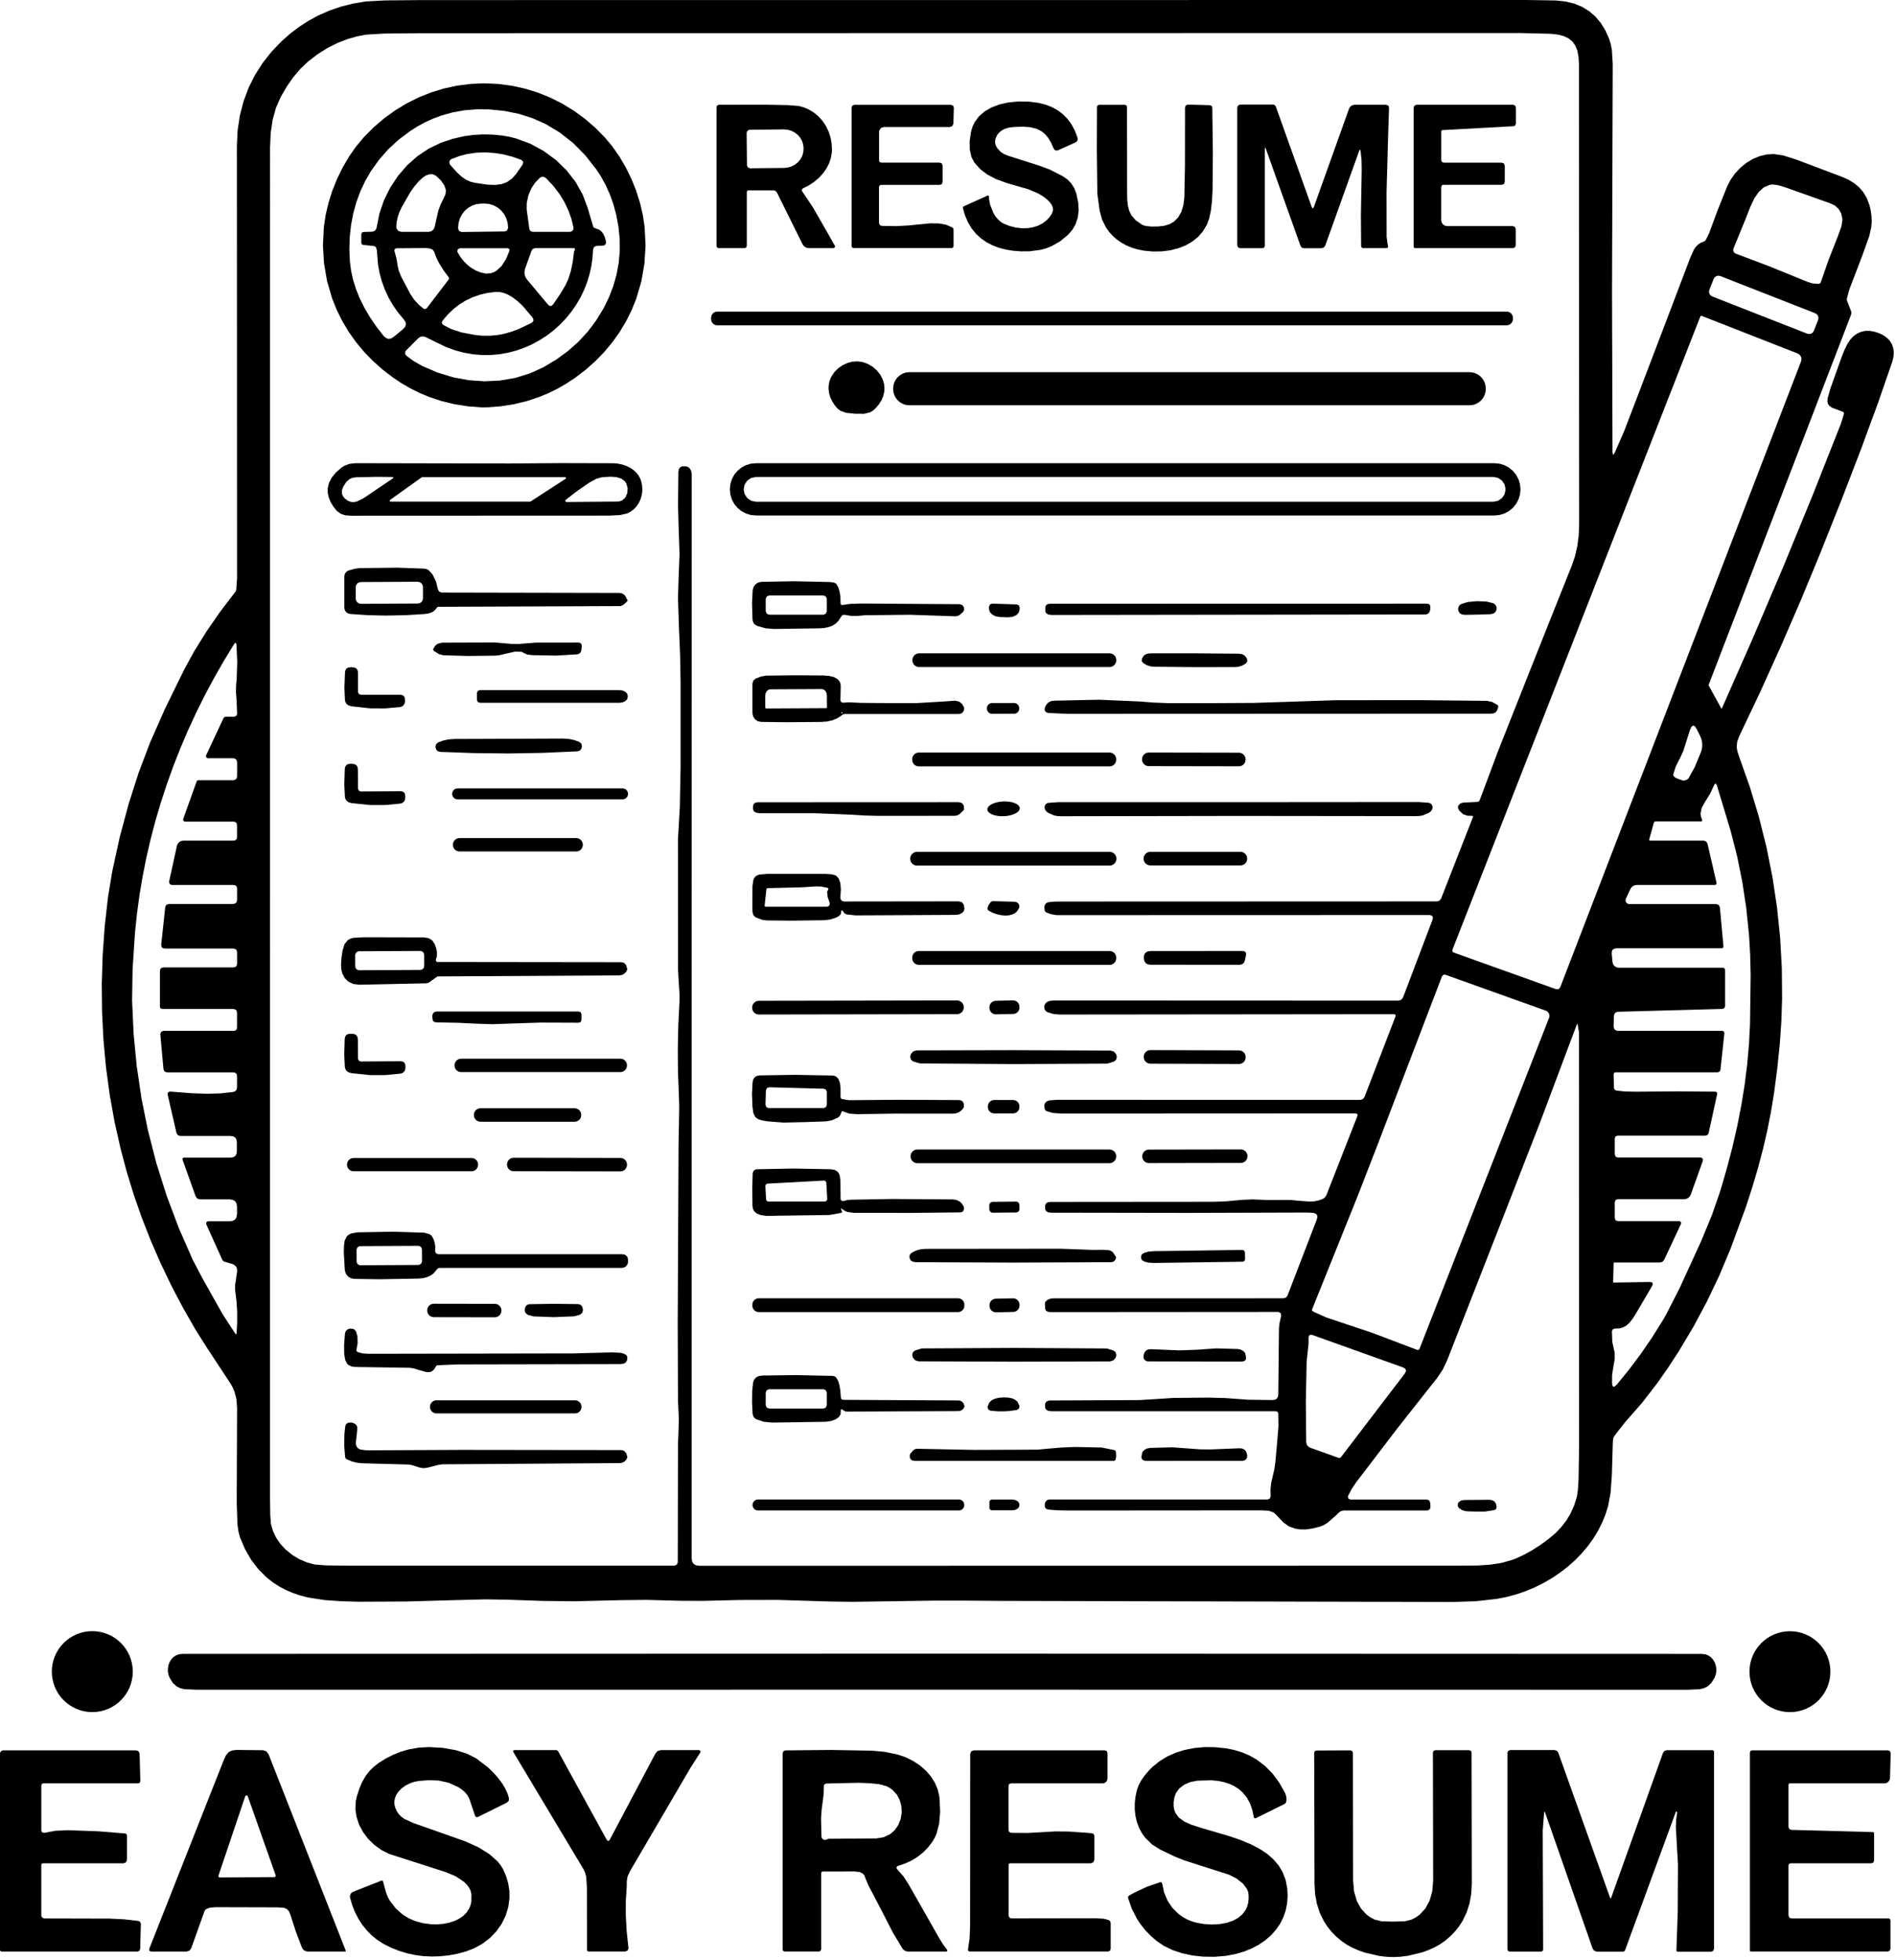 <svg width="688" height="711" viewBox="0 0 688 711" fill="none" xmlns="http://www.w3.org/2000/svg">
<path d="M585.13 164.07L585.32 165.09L585.94 164.26L589.39 156.33L593.69 145.13L596.99 136.48L605.85 113.24L613.09 94.16L613.31 93.58L614.68 90.53L615.35 89.55L616.19 88.72L617.11 88.11L618.24 87.64L618.68 87.41L618.97 87.06L620.22 84.54L623.22 76.4L626.69 67.75L627.95 65.27L629.57 62.95L631.52 60.87L633.74 59.06L636.05 57.68L638.53 56.65L641.01 56.06L643.58 55.88L647.11 56.41L651.8 57.89L668.57 64.23L670.83 65.25L672.85 66.49L674.54 67.89L675.98 69.51L677.37 71.78L678.37 74.41L678.85 76.48L679.12 78.53L679.18 80.54L679.01 82.53L678.32 85.59L675.88 92.43L671.03 105.12L670.2 108.26L670.16 108.74L670.28 109.26L671.69 112.86L671.82 113.51L671.7 114.17L620.06 248.35L620.02 248.6L620.09 248.81L624.63 257.09L624.72 257.16L624.79 257.08L636.27 231.04L647.3 205.14L657.87 179.38L667.99 153.77L669.12 150.14L669.1 149.68L668.73 149.41L668.59 149.36L664.85 147.94L663.93 147.34L663.36 146.64L663.11 145.76L663.16 144.63L664.2 140.96L668.24 129.63L669.25 127.07L670.28 124.96L671.34 123.31L672.41 122.1L673.82 121.06L675.34 120.38L676.87 120.05H678.51L680.25 120.36L682.09 120.98L683.55 121.72L684.77 122.61L685.74 123.63L686.47 124.79L686.99 126.24L687.2 127.82L687.08 129.5L686.64 131.27L681.53 146.03L675.49 162.48L668.52 180.61L660.63 200.44L653.51 217.67L646.19 234.56L638.7 251.11L631.01 267.31L630.36 269.19L630.19 271.04L630.43 272.55L631.11 274.63L634.95 285.46L638.25 296.38L641.01 307.4L643.22 318.51L644.84 329.33L645.96 340.23L646.57 351.23L646.67 362.31L646.41 370.3L645.84 378.67L644.95 387.42L643.75 396.56L642.66 403.24L641.32 410.05L639.75 416.84L637.92 423.76L635.84 430.8L633.51 437.98L627.93 453.15L623.84 462.88L619.33 472.34L614.4 481.54L609.05 490.48L605.33 496.17L601.43 501.75L595.85 508.98L589.69 516L587.09 519.3L585.83 520.98L585.44 521.63L585.25 523.16L585.24 523.54L584.9 535.04L584.44 541.49L583.54 546.4L582.57 549.47L581.37 552.43L579.89 555.36L578.19 558.16L576.22 560.9L574.04 563.5L571.61 566L569 568.33L566.2 570.51L563.25 572.5L560.1 574.33L556.83 575.95L553.48 577.34L550.06 578.51L546.6 579.43L543.11 580.11L535.52 580.95L526.99 581.22L363.74 580.83L350.57 580.73L339.09 580.72L323.32 580.96L309.44 581.16L301.49 581.06L282.35 580.47L268.33 580.5L255.04 580.82L247.08 580.79L234.5 580.46L225.24 580.56L208.52 580.96L196.94 580.84L184.15 580.39L176.04 580.27L165.41 580.54L147.3 581.05L130.24 581.13L123.88 580.95L117.8 580.53L111.73 579.59L108.88 578.85L106.17 577.92L103.65 576.83L101.25 575.55L99 574.09L96.88 572.44L93.86 569.46L91.2 566.01L88.96 562.15L87.09 557.8L86.54 555.7L86.15 552.92L85.9 545.29L86.03 510.79L85.79 507.6L85.06 504.83L84.36 503.22L83.43 501.64L75.38 489.43L70.83 482.23L66.31 474.32L62.12 466.33L58.25 458.25L54.7 450.1L51.48 441.87L48.57 433.56L45.99 425.17L43.74 416.7L41.56 406.98L39.8 397.15L38.46 387.22L37.53 377.19L37.03 367.06L36.93 356.82L37.26 346.48L38 336.04L39.18 325.56L40.71 316.25L43.44 303.76L46.64 291.81L50.3 280.37L54.43 269.47L59.83 257.23L66.85 242.91L70.61 236.04L74.96 229.06L79.87 221.97L85.37 214.77L85.6 214.38L85.74 213.88L86.02 209.79L85.96 52.79L86.23 47.26L87.04 41.91L88.38 36.74L90.24 31.77L92.53 27.21L95.3 22.86L98.53 18.76L102.23 14.91L105.35 12.16L108.6 9.7L111.99 7.51L115.52 5.6L119.58 3.82L123.8 2.38L128.2 1.28L132.76 0.52L139.7 0.15L152.74 0.03L553.99 0L564.51 0.17L568.01 0.53L571.21 1.3L574.1 2.49L576.7 4.08L578.92 6.01L580.87 8.32L582.53 11.02L583.91 14.1L584.49 15.98L584.9 18.14L585.21 23.29L584.95 105.82L585.12 161.54L585.13 164.07ZM519.07 546.69L519 547.19L518.73 547.62L518.32 547.92L517.83 548.03H517.8H487.61L486.69 548.21L485.91 548.71L484.95 549.65L481.69 552.52L480.23 553.39L478.78 553.95L478.66 553.98L476 554.61L473.77 554.91L471.78 554.9L469.97 554.61L467.71 553.8L465.73 552.39L463.27 549.81L463.04 549.55L462.03 548.69L460.36 548.12L457.82 547.99H457.74L387.5 548.04L383.61 547.96L380.51 547.71L379.83 547.53L379.37 547.17L379.13 546.65L379.11 545.95L379.16 545.55L379.33 544.96L379.71 544.47L380.23 544.15L380.83 544.04H459.99L460.78 543.7L461.08 542.9V542.85L461.02 540.44L461.26 538.09L461.63 536.45L462.38 533.28L462.78 530.52L463.3 524.91L463.92 517.39L463.85 512.78L463.58 512.24L463.02 512.02H381.47L380.27 511.85L379.52 511.33L379.27 510.79L379.23 510.1L379.22 510.02L379.19 509.86L379.27 509.22L379.62 508.65L380.19 508.26L380.88 508.12L413.5 507.97L420.34 507.55L425.83 507.19L438.49 507.08L444.51 507.23L452.87 507.84L461.83 507.96L462.69 507.83L463.31 507.46L463.7 506.84L463.85 505.98L464.1 482L464.25 480.33L464.73 478.07L464.91 477.34L464.73 476.45L463.95 476L463.83 475.99L381.12 476.05L380.18 475.91L379.55 475.51L379.2 474.72L379.23 473.59L379.22 473.48L379.21 473.47L379.12 473.15L379.3 472.38L379.97 471.69L381 471.22L382.21 471.05L465.81 471.04L466.64 470.78L467.18 470.1L477.86 442.34L478.05 441.5L477.91 440.84L477.44 440.36L476.63 440.06L474.24 439.93L431.04 440.06L381.23 439.98L380.23 439.83L379.57 439.39L379.29 438.82L379.25 438.06L379.24 437.99L379.28 437.2L379.57 436.62L380.17 436.22L381.09 436.08L440.25 436.03L444.88 435.86L450.74 435.32L454.65 435.16L459.93 435.39L466.18 435.36L468.44 435.38L471.31 435.66L475.41 435.95L477.07 435.83L478.56 435.51L479.97 435.01L480.78 434.45L481.31 433.63L492.56 404.91L492.58 404.2L491.91 403.97L385.24 404.02L381.96 403.79L379.7 403.11L379.36 402.85L379.1 402.38L378.92 401.1L379.19 400.2L379.82 399.6L380.69 399.25L383.61 399.02H383.99L493.62 399.06L494.54 398.77L495.13 398.02L506.39 368.75L506.4 368.15L505.86 367.97L384.49 368.09L382.21 367.88L380.12 367.25L379.64 366.97L379.07 366.23L378.9 365.29L379.15 364.36L379.79 363.63L380.85 363.15L382.25 363L507.41 363.05L508.49 362.74L509.13 361.86L519.79 333.76L519.98 333.06L519.87 332.55L519.74 332.39L519.27 332.09L518.72 331.98L383.99 332.02L383.05 331.98L381.36 331.67L379.7 331.07L379.32 330.79L379.1 330.36L378.93 329.02L379.24 328.1L379.78 327.61L380.53 327.31L382.99 327.1L521.45 327.05L522.33 326.78L522.91 326.05L534.5 296.43L534.52 296.1L534.19 296.01L532.41 295.95L530.92 295.4L529.56 294.14L529.07 293.21V292.49L529.08 292.46L529.81 291.56L530.89 291.19L536.09 290.95L536.61 290.77L536.93 290.33L543.58 272.56L554.05 246.13L561.06 228.49L570.3 205.34L571.49 201.9L572.34 198.25L572.85 194.39L573.02 190.31L572.95 23.33L572.8 20.61L572.35 18.31L571.61 16.5L570.55 15.04L569.17 13.92L567.43 13.1L565.31 12.55L562.79 12.26L551.53 11.99L152.74 12.05L139.44 12.18L132.77 12.57L129.48 13.22L126.28 14.13L122.46 15.59L118.77 17.45L115.21 19.7L111.78 22.34L109.07 24.9L106.52 27.9L104.1 31.34L101.84 35.22L100.15 39.08L98.95 43.39L98.23 48.25L97.99 53.54L97.98 543.61L98.07 549.74L98.32 552.94L99.07 555.52L100.22 557.93L101.81 560.23L103.74 562.29L106.08 564.17L108.66 565.71L111.4 566.87L114.24 567.64L118.45 567.95L126.77 568.05H244.72L245.58 567.7L245.94 566.84L246.02 523.79L246.18 520.22L246.33 514.78L246.02 508.28L245.92 479.65L246.23 415.04L246.4 405.88L246.47 401.34L246.32 396.72L246.01 388.74L245.95 380.5L246.13 372.02L246.56 363.29L246.57 360.57L246.31 356.62L246.03 351.61L246.01 304.54L246.69 292.74L246.96 278.57V247.79L246.8 237.98L246.4 228.37L246.02 217.16L246.27 208.94L246.58 201L246.27 191.88L246.04 183.61L246.16 171.25L246.32 170.24L246.77 169.56L247.58 169.18H248.74L248.88 169.21L249.59 169.42L250.16 169.78L250.8 170.78L251.01 172.25L250.97 565.28L251.15 566.51L251.67 567.39L252.56 567.92L253.79 568.09L527.75 568.05H528.93L536.01 567.99L540.76 567.69L544.93 567.03L548.76 565.94L550.12 565.42L553.05 564.07L556.04 562.41L559.07 560.45L562.15 558.19L564.5 556.18L566.56 554.02L568.34 551.71L569.84 549.24L571.21 546.21L572.21 542.98L572.56 540.66L572.8 536.98L573 525.56L572.96 374.55L572.48 371.7L572.35 371.45L572.19 371.68L558.8 407.34L545.2 442.23L525.1 493.61L523.51 496.93L521.54 499.88L507.09 518.19L492.17 537.73L490.48 540.23L489.16 542.74L489.1 542.93L489.29 543.7L490.01 544.05H517.71L518.63 544.35L518.99 545.26L519.07 546.69ZM635.1 75.13L633.24 79.87L629.04 90.14L628.92 90.68L629.02 91.22L629.32 91.69L629.78 91.99L629.83 92.01L641.88 96.57L655.83 102.24L657.61 102.8L659.38 102.98L660.03 102.96L660.46 102.81L660.7 102.44L663.52 94.33L666.85 85.87L668.21 82.08L668.58 79.66L668.15 77.54L667.21 75.84L665.92 74.65L664.21 73.8L647.81 67.97L645.18 67.18L643.28 66.94L642.17 67.07L640.14 67.91L638.31 69.51L636.6 71.95L635.1 75.13ZM659.747 116.046L659.873 115.34L659.72 114.638L659.31 114.049L658.705 113.662L624.219 100.147L623.512 100.02L622.811 100.174L622.222 100.584L621.834 101.189L620.273 105.174L620.146 105.88L620.3 106.582L620.71 107.171L621.314 107.558L655.801 121.073L656.507 121.2L657.209 121.046L657.798 120.636L658.185 120.031L659.747 116.046ZM617.37 114.56L617.35 114.55L617.04 114.71L527.03 344.61V344.62L527.05 345.2L527.48 345.59L564.69 358.91L565.55 358.87L566.14 358.25L653.56 131.09L653.71 130.24L653.52 129.41L653.03 128.7L652.3 128.24L617.37 114.56ZM66.73 420.01H83.61L84.63 419.86L85.37 419.43L85.8 418.69L85.95 417.67V414.47L85.8 413.45L85.37 412.73L84.64 412.29L83.61 412.14H65.34L64.52 411.85L64.05 411.1L60.89 397.38L60.84 396.75L61.01 396.32L61.41 396.09L62.04 396.06L69.62 396.65L75.1 396.84L80.03 396.7L84.54 396.2L85.18 396L85.64 395.65L85.92 395.14L86.01 394.47V390.49L85.92 389.87L85.66 389.43L85.22 389.17L84.6 389.08H60.81L60.2 388.99L59.75 388.74L59.44 388.31L59.3 387.7L58.17 375.23L58.44 374.39L59.23 374.01H59.28H84.98L85.71 373.71L86.01 372.98V367.55L85.92 366.9L85.64 366.44L85.18 366.16L84.53 366.07H58.77L58.25 365.86L58.03 365.34V352.37L58.12 351.77L58.38 351.33L58.81 351.08L59.41 350.99H84.62L85.24 350.9L85.68 350.64L85.94 350.2L86.03 349.58V345.61L85.94 344.97L85.67 344.52L85.21 344.24L84.56 344.15H59.9L59.23 344.05L58.77 343.76L58.53 343.28L58.51 342.6L59.97 329.04L60.36 328.28L61.16 327.98H84.45L85.14 327.88L85.64 327.58L85.93 327.09L86.03 326.4V322.4L85.95 321.83L85.7 321.42L85.29 321.17L84.72 321.09H62.34L61.59 320.76L61.34 319.98L61.36 319.88L64.21 306.81L64.5 306.09L65.01 305.51L65.69 305.13L66.45 305H84.64L85.24 304.91L85.67 304.66L85.92 304.23L86.01 303.63V299.51L85.92 298.88L85.65 298.43L85.22 298.18L84.62 298.09H67.11L66.58 297.85L66.43 297.29L66.46 297.18L71.38 283.45L71.58 283.18L71.9 283.08H84.49L85.17 282.98L85.65 282.69L85.94 282.21L86.04 281.53V276.72L85.94 276.01L85.63 275.5L85.12 275.19L84.41 275.09H75.39L75.24 275.07L74.76 274.7V274.09L81.11 260.55L81.44 260.16L81.95 260.02H85.03L85.74 259.73L86.05 259.03L85.82 253.69L85.6 250.88L85.69 248.39L85.88 246.29L86.09 240.19L85.81 234.05L85.7 233.46L85.51 233.23L85.23 233.35L84.86 233.82L81.18 239.86L77.67 246.01L74.33 252.25L71.18 258.59L68.23 264.97L65.47 271.43L62.9 277.97L60.52 284.58L58.35 291.21L56.38 297.9L54.64 304.55L53.09 311.25L51.75 318.01L50.61 324.8L49.7 331.53L48.99 338.3L48.11 351.65L47.93 362.96L48.47 374.91L49.6 386.71L51.32 398.39L53.64 409.93L56.72 421.94L60.47 433.81L64.87 445.53L69.94 457.09L73.59 464.03L80.75 476.75L80.82 476.87L83.31 480.69L85.45 483.95L85.63 484.06L85.81 483.97L85.84 483.87L86.06 479.85V475.97L85.83 472.23L85.38 468.63L85.31 468.11L85.3 466.28L85.65 463.98L86.04 461.27L85.99 460.27L85.69 459.54L84.73 458.75L82.98 458.2L81.33 457.71L80.89 457.41L80.64 457.03L74.83 444.15L74.85 443.5L75.36 443.11L75.51 443.09H83.34L84.51 442.92L85.34 442.42L85.84 441.59L86.01 440.42V437.87L85.84 436.68L85.33 435.82L84.47 435.31L83.28 435.14H72.56L71.56 434.86L70.99 434.04L66.23 420.71V420.19L66.73 420.01ZM609.18 275.87L608.08 278.1L607.2 280.86V281.34L607.45 281.74L608.11 282.23L609.02 282.63L610.8 283.22L612.01 282.96L612.67 282.47L614.96 278.34L617.28 272.71L617.64 271.32L617.7 269.89L617.48 268.47L616.98 267.13L615.71 264.57L615.05 263.54L614.42 263.22L613.83 263.61L613.28 264.7L611.93 268.96L610.8 272.52L609.58 275.18L609.18 275.87ZM599.4 466.75L594.14 475.71L592.63 478.18L591.4 479.79L590.17 480.93L588.92 481.62L587.57 481.98L586 482.02L585.26 482.27L584.91 482.98L585.05 486.89L585.9 490.72L585.94 492.98L585.24 497.15L584.98 498.84L584.95 501.79L585.11 502.74L585.44 503.16L585.96 503.03L586.66 502.37L591.16 496.87L595.4 491.21L599.39 485.41L603.12 479.45L604.52 477.07L609.51 467.29L617.16 450.61L621.2 440.87L624.29 431.94L626.62 423.93L628.66 416.13L630.42 408.43L631.89 400.91L633.09 393.48L634 386.22L634.64 379.02L635.02 371.78L635.26 353.8L635.07 346.11L634.67 339.29L633.67 329.52L632.23 320L630.36 310.7L628.05 301.65L623.08 285.19L622.8 284.52L622.5 284.3L622.19 284.5L621.86 285.15L620.56 287.94L618.74 290.88L617.5 293.1L617.08 295.07L617.21 296.26L617.66 297.54L617.68 297.61L617.61 297.89L617.35 298.01H600.72L600.35 298.12L600.15 298.44L598.4 304.72L598.39 304.75L598.61 304.99H618.26L619.11 305.29L619.59 306.05L622.89 320.39L622.9 320.45L622.76 320.89L622.33 321.08H594.02L593.23 321.18L592.56 321.46L592.01 321.95L591.58 322.63L589.97 326.08L589.84 326.67L589.98 327.25L590.35 327.72L590.89 327.98L591.19 328.01H622.83L623.68 328.34L624.09 329.17L625.39 343.42L625.24 343.86L624.82 344.06H624.8H586.64L585.79 344.18L585.2 344.55L584.89 345.16L584.85 346.01L585.13 349.07L585.35 349.86L585.85 350.52L586.54 350.95L587.35 351.1H625.23L625.76 351.32L625.98 351.85V365.08L625.7 365.76L625.03 366.05L587.29 367.08L586.58 367.2L586.07 367.51V367.52L585.75 368.03L585.63 368.74L585.53 372.45L585.63 373.04L585.95 373.54L586.44 373.88L587.02 374H587.04H624.92L625.57 374.22L625.72 374.89L624.29 388.2L623.97 388.81L623.33 389.06H586.22L585.69 389.24L585.53 389.77L585.66 394.73L585.9 395.34L586.47 395.67L589.57 396.01L593.28 396.09L608.96 395.98L622.52 396.08H622.58L623.02 396.34L623.12 396.84L620.01 411.14L619.6 411.79L618.88 412.05H586.97L586.21 412.3L585.95 413.08V418.79L586.25 419.68L587.14 419.98H617.17L617.31 419.99L617.88 420.39L617.94 421.08L613.53 433.41L613.17 434.09L612.62 434.62L611.96 434.96L611.22 435.08H587.08L586.23 435.36L585.95 436.21V441.86L586.25 442.75L587.12 443.04H609.39L609.54 443.06L610 443.42V444.01L603.86 457.1L603.25 457.79L602.37 458.05H585.79L585.61 458.11L585.54 458.29L585.35 465.18L585.5 465.33L598.57 465.12L599.29 465.2L599.68 465.48L599.73 466L599.4 466.75ZM514.23 489.75L514.75 489.78L515.1 489.37L562.13 369.24L562.14 369.21L562.26 368.46L562.08 367.72L561.63 367.1L560.97 366.7L524.54 353.67L523.74 353.65L523.23 354.27L500.11 414.75L492.87 433.4L476.12 475.05V475.46L476.4 475.77L477.18 476.16L481.32 478.01L497.92 483.56L514.23 489.75ZM486.62 528.65L509.71 498.4L510.13 497.65L510.16 497.01L509.79 496.49L509.03 496.09L475.97 484.26L475.25 484.33L474.86 484.93L474.85 485.1L474.83 487.61L474.48 490.85L474.14 494.07L473.85 508.37L473.98 523.2L474.1 523.87L474.41 524.47L474.88 524.95L475.47 525.27L485.7 528.93L486.2 528.96L486.62 528.65Z" fill="black"/>
<path d="M175.77 30.238L180.8 30.458L185.73 31.108L190.48 32.148L195.1 33.568L199.66 35.408L204.04 37.608L208.24 40.178L212.22 43.078L215.97 46.308L219.47 49.848L222.21 53.138L224.73 56.738L227.06 60.708L229.12 64.898L230.85 69.198L232.24 73.608L233.26 77.968L233.91 82.328L234.25 89.078L233.85 95.658L232.72 102.138L230.88 108.378L229.19 112.568L227.17 116.598L224.84 120.478L222.21 124.188L219.27 127.708L216.04 131.028L212.53 134.148L208.74 137.038L205.6 139.118L202.38 140.978L199.07 142.618L195.68 144.028L191.16 145.528L186.49 146.658L181.69 147.408L176.74 147.788L175.66 147.828L174.59 147.788L169.64 147.398L164.84 146.638L160.17 145.498L155.66 143.998L152.27 142.578L148.96 140.928L145.74 139.068L142.61 136.978L138.82 134.078L135.32 130.958L132.09 127.628L129.16 124.098L126.53 120.388L124.21 116.508L122.2 112.468L120.52 108.278L118.69 102.038L117.57 95.548L117.18 88.968L117.53 82.228L118.19 77.868L119.22 73.508L120.62 69.098L122.36 64.798L124.42 60.618L126.76 56.648L129.29 53.048L132.03 49.778L135.54 46.238L139.29 43.018L143.28 40.118L147.48 37.558L151.87 35.358L156.43 33.538L161.05 32.118L165.8 31.088L170.74 30.448L175.77 30.238ZM131.11 88.138V84.928L131.33 84.398L131.85 84.168L134.94 84.078L135.56 83.948L136.1 83.618L136.49 83.118L136.68 82.508L137.66 77.548L139.29 72.758L141.56 68.128L144.41 63.828L147.72 59.988L151.5 56.638L155.58 53.918L160.01 51.788L164.22 50.378L168.5 49.398L171.88 48.948L175.3 48.758L178.77 48.838L182.29 49.178L184.88 49.628L187.44 50.288L192.45 52.158L197.28 54.778L201.74 58.058L205.59 61.798L208.87 66.028L211.44 70.598L213.21 75.318L215.27 82.258L215.49 82.588L215.85 82.748L217.54 83.398L218.34 84.088L219 84.998L219.5 86.138L219.86 87.498L219.89 88.198L219.69 88.698L219.24 89.018L218.55 89.138L216.82 89.188L216.13 89.308L215.62 89.608L215.31 90.118L215.19 90.808L214.99 93.678L214.59 96.478L213.97 99.298L213.17 102.028L212.06 104.938L210.73 107.728L209.15 110.458L207.37 113.048L205.39 115.488L203.22 117.758L200.9 119.848L198.42 121.748L195.8 123.438L193.06 124.928L190.2 126.188L187.25 127.218L184.25 127.998L181.17 128.528L178.14 128.798L175.07 128.818L171.7 128.548L168.32 127.958L165.03 127.078L161.76 125.868L154.41 122.288L153.74 122.078H153.03L152.36 122.298L151.79 122.708L147.4 127.108L147.1 127.558L147.01 128.088L147.13 128.608L147.44 129.048L147.49 129.088L150.18 131.058L153.31 132.828L158.77 135.168L164.43 136.898L170.13 137.948L175.89 138.338L181.46 138.068L186.96 137.118L192.25 135.488L197.17 133.248L201.78 130.508L205.99 127.448L209.82 124.068L213.26 120.348L216.28 116.338L218.93 112.008L220.92 107.978L222.51 103.888L223.7 99.738L224.49 95.538L224.89 91.178L224.87 86.768L224.43 82.288L223.58 77.758L222.56 74.038L221.28 70.478L219.74 67.078L217.94 63.828L216.45 61.548L212.43 56.408L208 51.918L203.17 48.108L197.95 44.978L193.24 42.888L188.27 41.308L183.02 40.238L177.52 39.688L172.95 39.658L168.51 40.018L164.2 40.788L160.03 41.968L157.12 43.058L154.28 44.348L151.5 45.858L148.8 47.568L144.64 50.698L140.91 54.138L137.56 57.938L134.65 61.998L132.55 65.618L130.77 69.408L129.32 73.328L128.19 77.398L127.39 81.628L126.91 85.968L126.77 90.398L126.97 94.908L127.41 98.298L128.15 101.638L129.24 105.058L130.6 108.398L132.28 111.768L134.32 115.208L136.58 118.518L139.17 121.838L140.05 122.628L140.97 122.958L141.93 122.798L142.93 122.178L146.24 119.418L147.01 118.568L147.3 117.688L147.12 116.768L146.48 115.828L144.45 113.408L142.62 110.788L141.01 107.988L139.65 105.068L138.54 102.038L137.7 98.938L137.16 95.908L136.91 92.888L136.76 90.858L136.47 89.788L136.12 89.428L135.64 89.268L131.75 88.848L131.27 88.638L131.11 88.138ZM189.22 58.028L186 56.878L182.65 56.018L179.33 55.498L175.98 55.288L172.79 55.408L169.64 55.858L166.68 56.618L163.82 57.718L163.65 57.818L163.25 58.218L163.05 58.758L163.1 59.318L163.38 59.818L164.03 60.558L165.96 62.688L167.52 64.118L169.05 65.168L170.6 65.888L172.39 66.338L173.29 66.478L177.07 67.008L179.8 67.098L182.09 66.778L184.06 66.018L185.81 64.768L187.29 63.098L189.71 59.598L189.85 58.748L189.31 58.068L189.22 58.028ZM143.81 82.338L143.91 82.928L144.56 83.788L145.59 84.118H155.53L156.25 83.998L156.9 83.658L157.4 83.118L157.7 82.458L158.24 80.018L159.07 76.388L159.88 74.218L161.58 70.678L161.68 70.428L161.8 68.958L161.24 67.278L159.97 65.428L158.24 63.788L156.99 63.208H155.79L154.56 63.658L153.27 64.528L151.84 65.878L150.36 67.658L148.84 69.808L145.7 75.288L144.87 77.128L144.28 78.908L143.92 80.648L143.81 82.338ZM206.76 84.128L206.89 84.118L207.43 83.948L207.86 83.578L208.09 83.068L208.1 82.498L207.35 79.438L206.32 76.498L204.81 73.308L202.94 70.258L200.71 67.358L198.11 64.608L197.58 64.268L196.96 64.138L196.34 64.248L195.8 64.578L194.2 66.258L192.93 68.118L191.78 70.728L191.14 73.628L191.12 75.988L191.58 79.378L192.05 82.758L192.18 83.358L192.48 83.788L192.93 84.038L193.53 84.128H206.76ZM167.5 84.178L183.14 83.978L184.01 83.608L184.37 82.728L184.36 82.418L184.18 80.728L183.68 79.108L182.88 77.618L181.81 76.318L180.52 75.258L179.05 74.468L177.46 73.998L175.81 73.848L174.59 73.868L172.94 74.048L171.36 74.568L169.91 75.388L168.64 76.478L167.61 77.808L166.85 79.308L166.39 80.948L166.24 82.638L166.25 82.948L166.6 83.798L167.45 84.168L167.5 84.178ZM162.93 100.748L161 98.158L159.46 95.718L158.31 93.438L157.54 91.308L156.93 90.528L155.87 90.138L154.51 89.998L143.79 90.078L143.25 90.338L143.1 90.908L143.12 91.008L143.9 93.898L144.33 96.608L144.7 98.198L145.59 100.408L148.88 106.638L150.3 108.748L151.98 110.588L153.68 111.998L154.3 112.148L154.86 111.828L162.94 101.238L162.93 100.748ZM184.24 90.068H166.89L166.12 90.438L165.94 91.278L166.03 91.498L167.05 93.188L168.21 94.688L169.49 95.998L170.91 97.118L172.55 98.088L174.33 98.838L176.3 99.258L178.07 99.138L179.14 98.788L180.12 98.258L181.96 96.578L183.59 94.078L184.88 90.958L184.82 90.388L184.35 90.078L184.24 90.068ZM208.49 90.898L208.55 90.828L208.66 90.588L208.6 90.218L208.29 90.018H208.23H194.18L193.39 90.268L192.89 90.928L190.53 97.518L190.31 98.528L190.36 99.548L190.67 100.528L191.22 101.398L198.79 110.448L199.3 110.908L199.8 111.048L200.28 110.868L200.75 110.378L203.17 106.828L205.09 103.668L206.22 101.258L207.13 98.388L207.82 95.078L208.3 91.318L208.36 91.088L208.49 90.898ZM172.24 121.508L175.08 121.808H177.9L180.57 121.558L183.22 121.038L185.86 120.268L188.49 119.238L192.66 117.268L193.27 116.848L193.57 116.348L193.53 115.778L193.18 115.128L189.62 110.928L187.88 109.308L186.17 107.988L184.47 106.968L182.88 106.308L181.33 105.948L179.75 105.908L176.85 106.288L174.09 106.938L171.48 107.848L169.01 109.028L166.72 110.438L164.56 112.118L162.55 114.048L160.67 116.238L160.38 116.738L160.34 117.198L160.54 117.608L160.99 117.978L163.77 119.398L167.41 120.598L172.24 121.508Z" fill="black"/>
<path d="M361.811 53.658L363.071 55.058L364.291 55.878L365.721 56.468L370.601 58.038L377.021 60.068L380.971 61.538L385.631 63.928L387.301 65.078L388.671 66.478L389.791 68.218L390.571 70.238L391.241 73.378L391.421 76.288L391.091 78.958L390.271 81.408L389.081 83.438L387.481 85.268L384.631 87.598L381.521 89.348L379.651 90.088L377.701 90.628L373.561 91.178L370.541 91.198L367.611 90.978L364.901 90.538L362.331 89.848L360.031 88.958L357.881 87.828L355.991 86.508L354.281 84.948L352.641 82.968L351.261 80.678L350.181 78.178L349.371 75.368L349.601 74.908L358.471 70.908L358.831 71.088L358.841 71.138L358.971 72.718L359.311 74.358L360.521 77.358L361.301 78.598L362.231 79.698L363.221 80.548L364.321 81.198L366.421 82.018L368.621 82.568L370.781 82.818L372.921 82.778L374.881 82.458L376.741 81.858L378.381 80.998L379.851 79.858L380.841 78.778L381.701 77.528L382.111 76.328L382.041 75.318L381.631 74.328L380.871 73.278L379.851 72.278L378.391 71.178L376.621 70.128L373.011 68.618L371.001 68.058L365.101 66.338L361.341 64.938L358.261 63.328L355.721 61.388L353.561 58.978L352.471 56.878L351.911 54.248L351.871 51.038L352.381 47.668L352.941 45.848L353.731 44.228L355.251 42.198L357.301 40.418L359.731 39.008L362.611 37.908L365.871 37.168L369.411 36.818L373.111 36.858L376.731 37.308L379.321 37.948L381.681 38.848L383.811 40.018L385.701 41.448L387.371 43.148L388.801 45.108L389.991 47.328L390.961 49.818L391.071 50.438L390.971 50.968L390.651 51.398L390.111 51.738L384.061 54.458L383.471 54.628L382.981 54.568L382.581 54.268L382.281 53.738L381.361 51.688L380.341 50.008L379.201 48.658L377.921 47.618L375.991 46.668L373.741 46.138L370.981 45.948L367.511 46.108L365.931 46.338L364.551 46.768L363.391 47.398L362.441 48.218L361.911 48.888L361.231 50.278L361.061 51.628L361.281 52.648L361.811 53.658Z" fill="black"/>
<path d="M493.711 54.73L493.511 54.219L493.221 54.679L480.891 89.109L480.371 89.799L479.541 90.059H473.061L472.371 89.84L471.941 89.269L459.321 53.94L459.041 53.429L458.951 54.01V89.299L458.731 89.82L458.211 90.04H449.961L449.251 89.74L448.961 89.029V38.999L449.271 38.249L450.021 37.94H461.971L462.571 38.13L462.951 38.63L475.991 75.139L476.371 75.669L476.751 75.139L489.481 39.559L489.821 38.889L490.301 38.41L490.921 38.12L491.671 38.02H502.951L503.791 38.3L504.041 39.139L503.711 49.289L503.141 69.659L503.161 85.919L503.461 88.12L503.691 89.419V89.45L503.551 89.85L503.161 90.019H494.591L494.121 89.829L493.911 89.359L493.831 77.9L494.121 61.66L494.061 58.109L493.711 54.73Z" fill="black"/>
<path d="M522.991 47.51V58.12L523.021 58.35L523.341 58.83L523.891 59.02H544.881L545.751 59.31L546.041 60.17V65.91L545.751 66.77L544.881 67.06H523.731L523.171 67.25L522.981 67.81V79.91L523.141 80.72L523.601 81.41L524.291 81.87L525.111 82.03H548.991L549.711 82.33L550.011 83.05V89.04L549.721 89.74L549.011 90.03H513.481L513.121 89.88L512.971 89.53V39.04L513.271 38.31L514.001 38.01H549.091L549.781 38.29L550.061 38.98V44.86L549.841 45.53L549.171 45.79L523.271 47.21L522.991 47.51Z" fill="black"/>
<path d="M270.99 69.668V89.158L270.77 89.808L270.12 90.028H260.74L260.22 89.808L260 89.288V38.838L260.24 38.258L260.81 38.018L277.61 37.988L285.95 38.148L289.91 38.458L291.74 38.978L293.46 39.718L295.33 40.848L297 42.228L298.45 43.838L299.68 45.658L300.67 47.688L301.38 49.868L301.78 52.078L301.89 54.378L301.82 55.508L301.46 57.488L300.81 59.368L299.84 61.218L298.63 62.918L297.12 64.558L295.4 66.008L293.43 67.298L291.34 68.348L290.96 68.768L291.02 69.328L291.06 69.388L295 75.258L299.8 83.618L302.94 89.168L303 89.308L302.9 89.808L302.44 90.028H293.62L292.83 89.928L292.15 89.648L291.6 89.168L291.17 88.508L281.94 69.868L281.4 69.248L280.62 69.048H271.61L271.15 69.208L270.99 69.668ZM270.93 48.168L271.05 59.988V60.018L271.39 60.758L272.14 61.058L284.53 60.928L285.92 60.778L287.26 60.378L288.48 59.728L289.55 58.868L290.43 57.818L291.08 56.638L291.47 55.348L291.59 54.008V53.708L291.44 52.378L291.02 51.098L290.35 49.918L289.45 48.898L288.36 48.058L287.12 47.438L285.78 47.058L284.39 46.948L272 47.078L271.24 47.398L270.93 48.168Z" fill="black"/>
<path d="M319.71 67.069L319.18 67.289L318.96 67.819V80.929L319.25 81.639L319.95 81.959L325.3 82.039L330.05 81.779L332.85 81.479L337.4 81.039L340.62 81.059L343.28 81.529L345.53 82.499L345.9 82.859L346.02 83.359V89.279L345.95 89.589L345.68 89.899L345.29 90.009H309.72L309.22 89.799L309.01 89.299V39.009L309.3 38.319L309.99 38.039H345.03L345.86 38.319L346.12 39.159L345.96 44.849L345.59 45.729L344.73 46.089H320.69L319.61 46.469L319.02 47.449L318.99 47.789V58.189L319.19 58.789L319.81 58.999H340.92L341.76 59.279L342.04 60.129V66.019L341.78 66.809L341 67.069H319.71Z" fill="black"/>
<path d="M414.48 81.579L415.78 81.999L417.74 82.199L420.25 82.169L422.48 81.919L424.41 81.329L426 80.409L427.51 78.889L428.68 76.849L429.41 74.429L429.76 71.599L429.98 60.299L430.01 38.929V38.919L430.31 38.229L431.01 37.959L439 38.169L439.67 38.419L439.9 39.069L440.11 55.649L440 68.859L439.79 72.959L439.39 76.429L438.77 79.279L437.96 81.499L436.43 84.039L434.68 86.019L432.64 87.649L430.24 89.029L427.63 90.069L424.64 90.819L421.54 91.209L418.27 91.249L415.02 90.939L412.85 90.509L410.77 89.889L408.8 89.079L406.96 88.069L405.29 86.919L403.79 85.599L402.44 84.109L401.28 82.459L399.89 79.609L399.02 76.399L398.19 70.289L398.01 54.469L398.06 38.749L398.27 38.249L398.78 38.039H408.24L408.74 38.249L408.95 38.749L408.99 69.649L409.05 72.509L409.29 74.689L409.76 76.469L410.53 78.069L412.11 79.929L414.48 81.579Z" fill="black"/>
<path d="M546.731 113.049H260.291C259.048 113.049 258.041 114.056 258.041 115.299V115.779C258.041 117.021 259.048 118.029 260.291 118.029H546.731C547.974 118.029 548.981 117.021 548.981 115.779V115.299C548.981 114.056 547.974 113.049 546.731 113.049Z" fill="black"/>
<path d="M311.31 131.109L313.15 131.399L314.92 132.039L316.64 133.049L318.15 134.359L319.37 135.859L320.27 137.539L320.8 139.279L320.95 141.099L320.84 142.279L320.46 143.789L319.83 145.259L318.94 146.679L317.78 148.069L316.77 148.979L315.74 149.589L313.58 150.129L310.3 150.109L307.05 149.789L304.95 149.019L303.99 148.299L303.08 147.289L302.08 145.789L301.34 144.279L300.87 142.749L300.66 141.209L300.67 140.029L301.01 138.229L301.72 136.559L302.8 134.979L304.16 133.619L305.81 132.479L307.63 131.649L309.45 131.199L311.31 131.109Z" fill="black"/>
<path d="M533.219 135.039H330.019C326.755 135.039 324.109 137.685 324.109 140.949V141.129C324.109 144.393 326.755 147.039 330.019 147.039H533.219C536.483 147.039 539.129 144.393 539.129 141.129V140.949C539.129 137.685 536.483 135.039 533.219 135.039Z" fill="black"/>
<path d="M120.97 183.82L119.94 182.08L119.26 180.37L118.92 178.71V177.08L119.4 175.14L120.39 173.26L121.89 171.43L123.91 169.66L124.94 169L126.84 168.29L128.99 168.05L159.07 168.11L184.86 168.16L203.5 168.02L222.51 168.07L224.15 168.2L225.8 168.54L227.3 169.05L228.72 169.75L229.91 170.57L230.96 171.54L231.77 172.6L232.39 173.79L232.61 174.39L232.98 176.04L233.09 177.71L232.93 179.34L232.52 180.9L231.85 182.41L230.94 183.77L229.87 184.87L228.6 185.77L227.49 186.31L224.91 186.88L220.9 187.07L127.25 187.11L125.21 186.94L123.57 186.37L122.22 185.36L120.97 183.82ZM141.49 181.42L141.37 181.77L141.67 182H141.68H192.37L192.54 181.95L205.26 173.7L205.41 173.48L205.33 173.22L205.09 173.11H153.21L153.15 173.12L153.03 173.17L141.49 181.42ZM142.32 173.06L136.9 173L129.26 173.16L127.96 173.34L126.9 173.76L125.65 174.86L124.5 176.7L124.06 177.93L124.07 179.08L124.39 179.93L124.99 180.72L126.15 181.64L127.33 182.1L128.39 182.17L129.47 181.97L131.95 180.74L142.48 173.62L142.82 173.22L142.32 173.06ZM205.2 181.41L205.13 181.86L205.39 182.09L205.62 182.13L223.99 181.97L224.93 181.86L225.74 181.56L226.9 180.53L227.63 178.91L227.75 177.08L227.26 175.38L226.73 174.61L225.47 173.65L223.69 173.1L221.45 172.95L218.41 173.15L216.33 173.73L213.82 175.12L209.41 178.17L205.2 181.41Z" fill="black"/>
<path d="M551.73 177.609L551.55 179.449L551.01 181.209L550.14 182.839L548.97 184.259L547.55 185.429L545.92 186.299L544.16 186.839L542.32 187.019H274.26L272.42 186.839L270.66 186.299L269.03 185.429L267.61 184.259L266.44 182.839L265.57 181.209L265.03 179.449L264.85 177.609V177.469L265.03 175.629L265.57 173.869L266.44 172.239L267.61 170.819L269.03 169.649L270.66 168.779L272.42 168.239L274.26 168.059H542.32L544.16 168.239L545.92 168.779L547.55 169.649L548.97 170.819L550.14 172.239L551.01 173.869L551.55 175.629L551.73 177.469V177.609ZM546.32 177.509L545.98 175.799L545.01 174.349L543.56 173.379L541.85 173.039H274.33L272.62 173.379L271.17 174.349L270.2 175.799L269.86 177.509V177.569L270.2 179.279L271.17 180.729L272.62 181.699L274.33 182.039H541.85L543.56 181.699L545.01 180.729L545.98 179.279L546.32 177.569V177.509Z" fill="black"/>
<path d="M158.401 220.609L158.211 220.929L157.531 221.649L156.611 222.199L155.431 222.579L154.001 222.779L146.811 223.209L139.911 223.339L133.301 223.189L126.991 222.749L126.201 222.519L125.541 222.029L125.101 221.319L124.951 220.509V209.139L125.061 208.419L125.401 207.779L125.911 207.269L126.561 206.949L128.761 206.349L130.421 206.119L144.281 205.959L154.081 206.309L154.871 206.499L155.601 206.919L157.001 208.479L158.231 211.039L158.871 213.719L159.321 214.619L160.271 214.989L224.771 215.119L225.701 215.289L226.341 215.649L226.891 216.199L227.771 217.919V217.989L227.751 218.009L226.241 219.429L225.241 219.899L159.131 220.159L158.691 220.279L158.401 220.609ZM153.47 212.935L153.324 212.22L152.915 211.616L152.307 211.214L151.59 211.075L130.931 211.183L130.216 211.329L129.611 211.738L129.209 212.347L129.07 213.063L129.092 217.223L129.238 217.938L129.647 218.542L130.256 218.944L130.972 219.083L151.632 218.975L152.347 218.829L152.951 218.42L153.353 217.811L153.492 217.095L153.47 212.935Z" fill="black"/>
<path d="M305.811 219.509L308.391 219.109L312.541 218.979L348.201 219.219L348.881 219.379L349.441 219.799L349.781 220.419L349.851 221.109L349.821 221.269L349.551 221.939L348.131 223.199L347.361 223.519L346.601 223.599L330.091 223.039L313.801 223.219L311.201 223.459H308.911L306.481 223.059L305.781 223.129L305.281 223.619L304.321 225.169L303.151 226.319L301.961 227.049L300.621 227.549L299.081 227.849L297.161 227.979L280.741 228.209L277.811 227.959L274.831 227.119L274.131 226.759L273.601 226.259L273.211 225.529L273.051 224.629L272.891 218.679L273.131 214.039L273.461 212.919L274.161 211.989L275.131 211.359L276.271 211.109L288.201 210.889L301.231 211.179L302.661 211.369L303.431 211.809L304.171 213.059L304.671 214.659L304.961 216.599L305.011 218.889L305.201 219.479L305.811 219.509ZM300.031 217.279L299.661 216.399L298.781 216.029H279.101L278.221 216.399L277.851 217.279V221.779L278.221 222.659L279.101 223.029H298.781L299.661 222.659L300.031 221.779V217.279Z" fill="black"/>
<path d="M536.03 218.119L539.48 218.269L541.89 218.889L542.49 219.299L542.9 219.889L543.09 220.589L543.02 221.309L542.54 222.179L541.79 222.659L540.73 222.849L536.14 222.989L531.55 223.069L530.49 222.929L529.71 222.489L529.19 221.639L529.09 220.929L529.24 220.219L529.63 219.609L530.2 219.169L532.58 218.429L536.03 218.119Z" fill="black"/>
<path d="M368.979 219.31L369.729 219.65L370.019 220.43L369.989 221.2L369.649 222.3L368.759 223.2L367.439 223.78L365.909 223.95L362.749 223.85L361.229 223.58L359.959 222.91L359.129 221.95L358.859 220.84L358.889 220.06L359.229 219.3L359.999 219.01L368.979 219.31Z" fill="black"/>
<path d="M380.99 219.059L517.7 219.029L518.34 219.119L518.77 219.399L519 219.859L519.02 220.499L518.92 221.409L518.74 222.009L518.36 222.499L517.83 222.829L517.22 222.939L381.61 223.119L380.31 222.939L379.54 222.389L379.33 221.849V221.159L379.34 221.059L379.33 220.959L379.35 220.119L379.65 219.519L380.19 219.179L380.99 219.059Z" fill="black"/>
<path d="M189.17 236.479L186.95 236.419L183.76 237.119L181.45 237.679L179.78 237.879L169.83 237.999L160.81 237.739L159.26 237.309L157.45 236.169L157.18 235.789L157.25 235.339L157.92 234.289L158.79 233.579L160.37 233.169L179.76 233.109L185.69 233.629L188.03 233.669L191.12 233.409L194.42 233.159L209.8 233.139L210.42 233.229L210.85 233.499L211.07 233.949L211.09 234.579L210.96 235.839L210.8 236.469L210.48 236.939L210.01 237.259L209.38 237.409L201.82 237.859L193.08 237.699L191.23 237.449L190.06 236.909L189.55 236.599L189.17 236.479Z" fill="black"/>
<path d="M402.61 237.039H333.53C332.177 237.039 331.08 238.136 331.08 239.489V239.569C331.08 240.922 332.177 242.019 333.53 242.019H402.61C403.963 242.019 405.06 240.922 405.06 239.569V239.489C405.06 238.136 403.963 237.039 402.61 237.039Z" fill="black"/>
<path d="M433.459 237.039L449.38 237.169L450.549 237.309L451.359 237.639L451.94 238.169L452.479 238.979L452.63 239.909L452.12 240.699L450.76 241.489L449.339 241.929L448.24 242.029L433.44 242.049L418.649 241.899L417.539 241.789L416.13 241.339L414.779 240.539L414.27 239.749L414.43 238.809L414.969 238.009L415.56 237.489L416.38 237.159L417.539 237.039H433.459Z" fill="black"/>
<path d="M129.911 251.08L130.211 251.79L130.921 252.08H145.211L145.971 252.19L146.521 252.52L146.841 253.06L146.951 253.82V254.55L146.821 255.25L146.451 255.87L145.891 256.31L145.211 256.53L139.701 257.02L134.231 256.99L127.491 256.25L126.431 255.92L125.691 255.33L125.341 254.73L125.171 253.99L124.971 249.53L125.191 243.9L125.361 243.11L125.741 242.54L126.331 242.2L127.131 242.09H127.831L128.741 242.22L129.391 242.61L129.781 243.26L129.911 244.17V251.08Z" fill="black"/>
<path d="M305.591 259.4L305.141 259.76L303.671 260.68L302.001 261.35L300.141 261.77L298.091 261.93L285.701 262.04L276.151 261.92L274.951 261.65L273.951 260.95L273.271 259.92L273.041 258.72V248L273.351 246.94L274.191 246.21L276.231 245.44L277.951 245.14L288.691 245.01L298.801 245.08L300.881 245.24L302.571 245.65L303.871 246.34L304.671 247.26L304.991 248.07L305.081 249.05L304.961 254.07V254.15L305.291 254.78L305.981 254.96L307.931 254.81L310.581 254.93L312.261 255.01L318.971 255.08L332.521 255.1L342.021 254.54L346.601 254.22L348.071 254.56L349.061 255.36L349.821 256.63L349.861 256.96L349.871 257.05L349.751 257.81L349.341 258.47L348.711 258.91L347.951 259.06H306.501L306.001 259.15L305.591 259.4ZM277.921 257.04L299.861 256.92L300.051 256.8L300.081 256.7L300.051 252.33L299.911 251.43L299.501 250.67L298.901 250.17L298.191 249.99L279.511 250.09L278.801 250.27L278.211 250.78L277.811 251.55L277.671 252.45L277.701 256.82L277.921 257.04ZM305.321 258.71L305.331 258.74L305.491 258.91H305.501L305.701 258.59V258.38H305.491L305.321 258.52V258.71Z" fill="black"/>
<path d="M173.051 251.419L173.361 250.679L174.101 250.369H224.691L225.871 250.519L226.871 250.959L227.541 251.599L227.771 252.369V252.989L227.541 253.759L226.871 254.399L225.871 254.839L224.691 254.989H174.101L173.361 254.679L173.051 253.939V251.419Z" fill="black"/>
<path d="M413.771 254.519L418.461 254.899L423.771 255.109H439.881L454.901 255.029L470.481 254.529L484.461 254.049L514.781 254.019L539.541 254.279L541.411 254.669L543.381 255.759L543.651 256.089L543.671 256.549L543.251 257.759L542.701 258.469L542.001 258.819L541.001 258.939L387.491 258.999L380.561 258.689L379.701 258.449L379.201 258.009L379.051 257.309L379.291 256.379L379.331 256.299L379.851 255.439L380.531 254.799L381.431 254.379L382.511 254.219L398.821 253.869L413.771 254.519Z" fill="black"/>
<path d="M367.977 255.063L359.977 255.077C358.95 255.079 358.119 255.913 358.12 256.94L358.121 257.12C358.123 258.147 358.957 258.979 359.984 258.977L367.984 258.963C369.011 258.961 369.843 258.127 369.841 257.1L369.84 256.92C369.839 255.892 369.004 255.061 367.977 255.063Z" fill="black"/>
<path d="M184.58 268.039L204.24 267.959L206.48 268.109L208.38 268.509L210.23 269.179L211 269.879L211.17 270.899L210.91 271.749L210.44 272.299L209.54 272.599L196.97 273.149L184.6 273.369L172.24 273.239L159.66 272.789L158.77 272.499L158.29 271.949L158.02 271.099L158.19 270.079L158.95 269.379L160.8 268.689L162.68 268.269L164.93 268.109L184.58 268.039Z" fill="black"/>
<path d="M402.64 273.039H333.4C332.08 273.039 331.01 274.109 331.01 275.429V275.669C331.01 276.989 332.08 278.059 333.4 278.059H402.64C403.96 278.059 405.03 276.989 405.03 275.669V275.429C405.03 274.109 403.96 273.039 402.64 273.039Z" fill="black"/>
<path d="M449.564 273.087L416.844 273.03C415.502 273.027 414.412 274.113 414.41 275.455L414.41 275.535C414.407 276.877 415.493 277.967 416.835 277.97L449.555 278.027C450.897 278.029 451.987 276.943 451.99 275.601L451.99 275.521C451.992 274.179 450.906 273.089 449.564 273.087Z" fill="black"/>
<path d="M129.91 286.159L130.21 286.869L130.93 287.159L145.29 287.069L146.06 287.179L146.61 287.499L146.94 288.049L147.05 288.809L147.06 289.549L146.93 290.249L146.57 290.869L146 291.319L145.32 291.549L139.79 292.069L134.28 292.079L127.5 291.369L126.43 291.039L125.68 290.449L125.33 289.849L125.16 289.109L124.93 284.629L125.12 278.969L125.28 278.169L125.67 277.599L126.26 277.249L127.06 277.129H127.76L128.68 277.259L129.33 277.639L129.73 278.299L129.86 279.209L129.91 286.159Z" fill="black"/>
<path d="M225.93 286.049H166.03C164.953 286.049 164.08 286.922 164.08 287.999V288.059C164.08 289.136 164.953 290.009 166.03 290.009H225.93C227.007 290.009 227.88 289.136 227.88 288.059V287.999C227.88 286.922 227.007 286.049 225.93 286.049Z" fill="black"/>
<path d="M308.351 295.549L295.781 295.059H275.811L274.331 294.859L273.461 294.249L273.201 293.219L273.221 292.769L273.351 292.029L273.691 291.489L274.231 291.179L274.981 291.069L347.721 291.039L348.611 291.169L349.271 291.549L349.751 292.409L349.841 293.689V293.719L349.771 293.859L348.171 295.409L347.331 295.839L346.521 295.989L318.751 296.009L313.521 295.879L308.351 295.549Z" fill="black"/>
<path d="M364.273 296.136C367.518 296 370.098 294.691 370.036 293.213C369.974 291.734 367.293 290.645 364.049 290.781C360.804 290.917 358.224 292.226 358.286 293.705C358.348 295.184 361.029 296.272 364.273 296.136Z" fill="black"/>
<path d="M449.441 291.038L514.741 290.988L518.451 291.248L519.291 291.628L519.741 292.288L519.831 293.088L519.681 293.638L519.251 294.318L518.541 294.878L516.431 295.798L515.121 296.058L513.741 296.108L449.441 296.038L385.141 296.148L383.771 296.098L382.451 295.838L380.341 294.918L379.641 294.358L379.201 293.688L379.051 293.128L379.091 292.498L379.361 291.928L379.831 291.498L380.431 291.288L384.141 291.028L449.441 291.038Z" fill="black"/>
<path d="M209.09 304.068H166.75C165.424 304.068 164.35 305.143 164.35 306.468V306.528C164.35 307.854 165.424 308.928 166.75 308.928H209.09C210.415 308.928 211.49 307.854 211.49 306.528V306.468C211.49 305.143 210.415 304.068 209.09 304.068Z" fill="black"/>
<path d="M402.651 309.068H332.751C331.392 309.068 330.291 310.17 330.291 311.528V311.588C330.291 312.947 331.392 314.048 332.751 314.048H402.651C404.01 314.048 405.111 312.947 405.111 311.588V311.528C405.111 310.17 404.01 309.068 402.651 309.068Z" fill="black"/>
<path d="M450.141 309.059H417.4C416.064 309.059 414.98 310.142 414.98 311.479V311.559C414.98 312.895 416.064 313.979 417.4 313.979H450.141C451.477 313.979 452.56 312.895 452.56 311.559V311.479C452.56 310.142 451.477 309.059 450.141 309.059Z" fill="black"/>
<path d="M305.23 330.638L305.11 331.658L304.37 332.408L303.31 332.948L301.25 333.608L299.01 333.868L287.35 334.028L278.37 333.948L276.64 333.738L274.21 332.828L273.39 332.058L273.07 330.978L273.02 329.488L273.04 321.548L273.35 319.328L273.67 318.578L274.12 318.008L274.79 317.568L275.63 317.288L278.37 317.068H299.58L301.83 317.218L303.2 317.598L303.37 317.698L304.35 318.728L304.93 320.408L305.13 322.648L304.95 325.588V325.618L305.01 326.158L305.28 326.618L305.71 326.948L306.23 327.078H306.29L347.93 327.028L349.05 327.338L349.71 328.218L349.97 329.668L349.96 329.768L349.7 330.598L349.04 331.288L348.07 331.758L346.94 331.928L310.5 332.118L307.24 331.778L306.35 331.328L305.87 330.558L305.76 330.388L305.6 330.328H305.48L305.31 330.418L305.24 330.528L305.23 330.638ZM300.35 323.108L300.56 322.748L300.59 322.328L300.24 322.098L297.89 321.648L296.07 321.598L291.09 321.928L284.25 322.098L278.52 322.238L278.24 322.358L278.1 322.628L277.46 328.578L277.53 328.868L277.81 328.968H300.03L300.26 328.938L300.7 328.738L301 328.368L301.11 327.898L301.01 327.428L300.33 325.448L300.13 323.488L300.35 323.108Z" fill="black"/>
<path d="M359.58 327.199L360.17 326.949L368.24 327.169L368.96 327.349L369.53 327.819L369.85 328.489V329.219L369.76 329.519L369.04 330.659L368.21 331.359L367.22 331.829L365.99 332.109L364.68 332.179L363.07 332.009L361.5 331.639L359.97 331.069L358.73 330.379L358.4 330.019L358.32 329.539L358.68 328.419L359.58 327.199Z" fill="black"/>
<path d="M158.17 348.139V348.679L158.59 349.009L158.72 349.019L225.48 349.099L226.52 349.369L227.25 350.229L227.62 351.689L227.6 351.799L227.16 352.639L226.49 353.309L225.66 353.739L224.75 353.889L158.91 354.259L158.58 354.369L155.69 356.439L155.23 356.669L154.71 356.759L130.5 357.269L128.22 357.009L126.37 356.139L125.12 354.889L124.21 353.179L123.85 351.719L123.75 349.849L123.9 347.569L124.31 344.869L125.02 342.559L126.13 341.149L127.09 340.579L128.23 340.259L131.89 340.059L133.1 340.049L153.75 340.099L155.44 340.359L156.73 341.069L157.72 342.469L158.3 344.129L158.57 345.619L158.53 346.959L158.17 348.139ZM153.919 346.443L153.808 345.897L153.495 345.434L153.03 345.127L152.482 345.021L130.302 345.137L129.755 345.249L129.293 345.561L128.986 346.027L128.88 346.574L128.901 350.594L129.012 351.141L129.325 351.603L129.79 351.911L130.338 352.017L152.518 351.901L153.064 351.789L153.527 351.477L153.834 351.011L153.94 350.463L153.919 346.443Z" fill="black"/>
<path d="M402.66 345.039H333.4C332.085 345.039 331.02 346.105 331.02 347.419V347.679C331.02 348.994 332.085 350.059 333.4 350.059H402.66C403.974 350.059 405.04 348.994 405.04 347.679V347.419C405.04 346.105 403.974 345.039 402.66 345.039Z" fill="black"/>
<path d="M415.051 347.579V347.459L415.191 346.419L415.631 345.679L416.411 345.209L417.501 345.049L450.791 345.029L451.511 345.129L451.971 345.439L452.171 345.959L452.121 346.669L451.751 348.369L451.491 349.099L451.051 349.619L450.451 349.939L449.681 350.039L417.501 350.019L416.481 349.879L415.731 349.439L415.241 348.669L415.051 347.579Z" fill="black"/>
<path d="M347.266 362.976L275.386 363.101C274.027 363.104 272.928 364.207 272.93 365.565L272.93 365.625C272.933 366.984 274.036 368.084 275.394 368.081L347.274 367.956C348.633 367.953 349.732 366.85 349.73 365.491L349.73 365.431C349.728 364.073 348.624 362.973 347.266 362.976Z" fill="black"/>
<path d="M367.564 362.96L361.306 363.102C360.025 363.131 359.01 364.193 359.039 365.474L359.045 365.754C359.074 367.035 360.136 368.049 361.417 368.02L367.676 367.878C368.957 367.849 369.972 366.787 369.943 365.506L369.936 365.226C369.907 363.945 368.845 362.931 367.564 362.96Z" fill="black"/>
<path d="M158.421 366.988H209.971L210.741 367.248L210.991 368.008V370.008L210.721 370.808L209.921 371.058L196.211 371.008L186.251 371.328L178.621 371.598L172.321 371.388L166.531 371.098L158.341 370.928L157.751 370.838L157.321 370.588L157.041 370.168L156.931 369.578L156.881 368.618L156.971 368.008L157.291 367.488L157.781 367.128L158.381 366.988H158.421Z" fill="black"/>
<path d="M129.9 384.128L130.2 384.838L130.93 385.128L145.34 385.038L146.11 385.138L146.66 385.468L147 386.008L147.11 386.778L147.12 387.518L146.99 388.228L146.62 388.848L146.06 389.298L145.37 389.528L139.82 390.058L134.3 390.068L127.49 389.358L126.42 389.038L125.67 388.448L125.32 387.838L125.14 387.098L124.91 382.598L125.09 376.918L125.26 376.118L125.64 375.538L126.23 375.198L127.03 375.078L127.74 375.068L128.66 375.198L129.32 375.588L129.72 376.238L129.85 377.158L129.9 384.128Z" fill="black"/>
<path d="M367.781 381.01L402.941 381.16L404.191 381.53L405.031 382.52L405.261 383.46L405.081 384.32L404.681 384.84L404.021 385.23L401.741 385.9L367.771 386.06L333.801 385.83L331.531 385.16L330.871 384.77L330.471 384.25L330.291 383.39L330.521 382.45L331.371 381.46L332.611 381.09L367.781 381.01Z" fill="black"/>
<path d="M449.599 381.095L417.459 380.983C416.123 380.978 415.035 382.058 415.031 383.395L415.03 383.495C415.026 384.831 416.105 385.918 417.442 385.923L449.582 386.035C450.918 386.04 452.005 384.96 452.01 383.624L452.01 383.524C452.015 382.187 450.935 381.1 449.599 381.095Z" fill="black"/>
<path d="M225.11 384.109H167.33C166.004 384.109 164.93 385.184 164.93 386.509V386.569C164.93 387.895 166.004 388.969 167.33 388.969H225.11C226.435 388.969 227.51 387.895 227.51 386.569V386.509C227.51 385.184 226.435 384.109 225.11 384.109Z" fill="black"/>
<path d="M305.331 403.489L304.851 404.699L304.191 405.409L304.091 405.469L301.781 406.479L299.741 406.849L292.611 407.099L284.341 407.289L278.581 406.849L276.541 406.499L275.101 406.049L274.131 405.339L273.381 403.909L273.041 401.529L272.871 396.819L273.091 392.619L273.351 391.579L273.871 390.819L274.661 390.349L275.721 390.169L288.511 389.969L302.031 390.219L302.811 390.339L303.451 390.639L304.241 391.479L304.771 392.869L305.001 394.699L305.011 397.349L305.001 398.089L305.131 398.489L305.471 398.729L307.921 399.149L308.491 399.159L325.501 399.019L347.891 399.119L348.701 399.239L349.291 399.589L349.731 400.419L349.771 401.649L349.461 402.189L348.761 402.969L347.891 403.569L346.901 403.939L345.861 404.059L325.131 404.039L311.001 404.239L308.161 404.039L305.971 403.239L305.571 403.159L305.331 403.489ZM277.771 400.869L278.091 401.679L278.891 402.019H298.921L299.711 401.689L300.041 400.899V396.129L299.721 395.349L298.951 395.009L279.071 394.479L278.271 394.789L277.921 395.569L277.771 400.869Z" fill="black"/>
<path d="M367.591 399.09H360.791C359.504 399.09 358.461 400.133 358.461 401.42V401.64C358.461 402.927 359.504 403.97 360.791 403.97H367.591C368.878 403.97 369.921 402.927 369.921 401.64V401.42C369.921 400.133 368.878 399.09 367.591 399.09Z" fill="black"/>
<path d="M208.501 402.09H174.361C173.035 402.09 171.961 403.164 171.961 404.49V404.59C171.961 405.915 173.035 406.99 174.361 406.99H208.501C209.826 406.99 210.901 405.915 210.901 404.59V404.49C210.901 403.164 209.826 402.09 208.501 402.09Z" fill="black"/>
<path d="M402.58 417.049H332.88C331.521 417.049 330.42 418.15 330.42 419.509V419.569C330.42 420.927 331.521 422.029 332.88 422.029H402.58C403.939 422.029 405.04 420.927 405.04 419.569V419.509C405.04 418.15 403.939 417.049 402.58 417.049Z" fill="black"/>
<path d="M450.256 417.029L416.896 417.088C415.565 417.09 414.488 418.171 414.491 419.502L414.491 419.582C414.493 420.913 415.574 421.99 416.905 421.988L450.265 421.929C451.596 421.927 452.673 420.846 452.671 419.515L452.67 419.435C452.668 418.104 451.587 417.027 450.256 417.029Z" fill="black"/>
<path d="M171.11 420.148H128.29C126.981 420.148 125.92 421.21 125.92 422.518V422.578C125.92 423.887 126.981 424.948 128.29 424.948H171.11C172.419 424.948 173.48 423.887 173.48 422.578V422.518C173.48 421.21 172.419 420.148 171.11 420.148Z" fill="black"/>
<path d="M225.124 420.123L186.384 420.055C185.059 420.053 183.982 421.125 183.98 422.451L183.98 422.531C183.978 423.856 185.05 424.933 186.376 424.935L225.116 425.003C226.441 425.005 227.518 423.932 227.52 422.607L227.52 422.527C227.522 421.201 226.45 420.125 225.124 420.123Z" fill="black"/>
<path d="M305.261 438.909L305.501 439.389L305.591 439.819L305.221 440.049L300.991 440.819L281.581 441.089L280.781 441.119L278.071 441.129L276.091 440.869L274.561 440.269L273.581 439.349L273.211 438.549L273.051 437.549L272.961 431.249L273.131 425.689L273.271 425.129L273.601 424.659L274.071 424.339L274.631 424.219L288.031 423.959L301.531 424.219L302.841 424.449L303.841 425.029L304.331 425.619L304.681 426.359L304.961 428.319L305.031 435.089L305.041 435.199L305.421 435.709L306.051 435.759L307.301 435.429L308.751 435.269L324.001 435.009L345.741 435.169L346.931 435.329L347.961 435.759L348.821 436.449L349.521 437.419L349.751 437.909L349.761 438.859L349.451 439.499L349.001 439.779L348.371 439.879L330.871 440.059L309.731 440.039L307.461 439.719L306.561 439.329L305.801 438.789L305.161 438.399L305.261 438.909ZM277.991 435.149L278.171 435.629L278.611 435.909L278.811 435.929H299.361L299.961 435.669L300.181 435.069L299.851 429.099L299.631 428.579L299.111 428.329H298.991L278.501 429.449L278.261 429.499L277.861 429.819L277.721 430.319L277.991 435.149Z" fill="black"/>
<path d="M368.68 435.965L360.201 436.054C359.521 436.061 358.976 436.617 358.984 437.296L358.999 438.776C359.006 439.456 359.563 440 360.242 439.993L368.721 439.905C369.401 439.897 369.946 439.341 369.938 438.662L369.923 437.182C369.916 436.503 369.359 435.958 368.68 435.965Z" fill="black"/>
<path d="M158.64 460.459L157.3 462.039L156.2 462.809L154.92 463.379L153.46 463.739L151.82 463.889L137.8 464.139L128.43 463.999L127.24 463.729L126.22 463.069L125.49 462.099L125.13 460.929L124.76 454.509L124.83 451.899L125.07 450.129L125.82 448.609L126.5 447.999L127.37 447.549L129.67 447.119L142.72 446.879L153.99 447.249L155.95 447.819L156.69 448.419L157.35 449.679L157.77 450.999L157.95 452.379L157.89 453.809L158.13 454.649L158.91 455.049H158.98H225.63L226.63 455.189L227.34 455.619L227.77 456.329L227.91 457.329V457.769L227.74 458.629L227.25 459.359L226.53 459.849L225.67 460.019H159.43L158.97 460.129L158.64 460.459ZM153.109 453.357L153.002 452.837L152.705 452.397L152.262 452.105L151.741 452.004L130.742 452.114L130.222 452.22L129.782 452.517L129.49 452.96L129.389 453.481L129.411 457.701L129.517 458.221L129.814 458.66L130.257 458.953L130.778 459.054L151.778 458.944L152.298 458.838L152.737 458.54L153.03 458.098L153.131 457.577L153.109 453.357Z" fill="black"/>
<path d="M396.39 453.488L400.18 453.448L402.43 453.598L403.16 453.858L403.85 454.378L404.97 456.058L404.96 456.378L404.78 456.978L404.4 457.478L403.87 457.808L403.25 457.928L367.52 458.078L332.3 457.928L331.27 457.768L330.54 457.328L330.19 456.798L330.01 456.118L330.1 455.368L330.54 454.768L331.62 454.068L332.87 453.568L334.34 453.228L335.79 453.118L384.74 453.068L390.59 453.268L396.39 453.488Z" fill="black"/>
<path d="M451.79 456.86L451.7 457.24L451.38 457.61L450.91 457.76L418.62 458.21L416.89 458.11L415.42 457.77L414.43 457.24L414.08 456.61L414.07 455.67L414.4 455.03L415.37 454.48L416.83 454.1L418.56 453.95L450.85 453.5L451.47 453.74L451.75 454.38L451.79 456.86Z" fill="black"/>
<path d="M347.64 471.039H275.32C274.049 471.039 273.02 472.069 273.02 473.339V473.739C273.02 475.009 274.049 476.039 275.32 476.039H347.64C348.91 476.039 349.94 475.009 349.94 473.739V473.339C349.94 472.069 348.91 471.039 347.64 471.039Z" fill="black"/>
<path d="M367.564 471.05L361.345 471.191C360.053 471.22 359.03 472.292 359.059 473.584L359.065 473.843C359.094 475.135 360.165 476.159 361.457 476.13L367.676 475.989C368.968 475.959 369.991 474.888 369.962 473.596L369.956 473.336C369.927 472.044 368.856 471.021 367.564 471.05Z" fill="black"/>
<path d="M179.585 473.058L157.405 473.02C156.096 473.017 155.033 474.077 155.031 475.386L155.031 475.506C155.029 476.815 156.088 477.877 157.397 477.88L179.577 477.918C180.886 477.921 181.948 476.862 181.951 475.553L181.951 475.433C181.953 474.124 180.894 473.061 179.585 473.058Z" fill="black"/>
<path d="M200.97 473.039L209.92 473.159L210.8 473.479L211.35 474.239L211.54 475.239L211.37 476.069L210.97 476.619L210.32 477.049L208.3 477.579L200.98 477.879L193.65 477.609L191.63 477.089L190.98 476.649L190.57 476.109L190.4 475.279L190.59 474.279L191.14 473.509L192.02 473.189L200.97 473.039Z" fill="black"/>
<path d="M129.359 489.68L129.379 490.18L129.739 490.53L131.529 491.03L133.489 491.17L207.989 491.04L222.259 490.66L225.359 490.84L226.449 491.16L227.239 491.64L227.549 492.04L227.649 492.49L227.539 493.51L227.139 494.25L226.359 494.74L225.239 494.92L166.239 495.03L158.839 495.33L158.409 495.46L158.149 495.81L157.469 496.91L156.659 497.56L155.779 497.83H154.809L151.999 497.06L150.109 496.46L148.739 496.25L128.929 495.96L127.529 495.76L126.399 495.2L125.979 494.82L125.269 493.44L124.899 491.21L124.859 488.05L125.159 484V483.98L125.329 483.25L125.669 482.69L126.259 482.25L127.069 482.02L128.249 482.16L128.789 482.54L129.189 483.11L129.709 484.85L129.769 487.36L129.359 489.68Z" fill="black"/>
<path d="M368.05 489.049L401.6 489.249L403.85 489.919L404.5 490.309L404.9 490.819L405.07 491.669L404.84 492.599L404.01 493.569L402.78 493.939L368.05 494.039L333.31 493.909L332.09 493.539L331.25 492.569L331.02 491.639L331.2 490.789L331.6 490.279L332.25 489.889L334.5 489.229L368.05 489.049Z" fill="black"/>
<path d="M434.29 489.709L441.31 489.219L449.11 489.439L450.22 489.659L451.15 490.159L451.78 490.849L452.01 491.649L452.03 491.739L452.17 492.779L451.92 493.499L451.35 493.879L450.45 494.009L416.57 493.929H416.43L415.77 493.729L415.25 493.279L414.95 492.659L414.93 491.969L415 491.589L415.33 490.639L415.9 489.969L416.69 489.589L417.71 489.509L427.93 489.939L434.29 489.709Z" fill="black"/>
<path d="M305.67 511.378L305.31 511.328L305.07 511.598V511.758L305.05 513.038L304.46 514.068L303.27 514.938L301.6 515.558L299.74 515.838L280.24 516.138L277.13 515.838L274.36 514.908L273.48 514.148L273.1 513.058L272.9 508.898L272.94 504.788L273.27 501.578L273.66 500.588L274.29 499.798L275.22 499.288L276.52 499.068L288.79 498.908L302.19 499.198L302.93 499.398L303.51 499.888L304.15 501.048L304.63 502.628L304.95 504.608L305.11 506.998L305.34 507.658L306.02 507.888L347.72 508.108L348.43 508.198L349.01 508.468L349.63 509.158L350.01 510.188V510.278L349.68 510.958L349.18 511.498L348.55 511.848L347.86 511.968L307.16 512.148L306.7 512.068L306.3 511.858L305.67 511.378ZM300.03 505.258L299.67 504.398L298.81 504.038H279.07L278.21 504.398L277.85 505.258V509.818L278.21 510.678L279.07 511.038H298.81L299.67 510.678L300.03 509.818V505.258Z" fill="black"/>
<path d="M364.06 507L365.79 507.05L367.2 507.33L368.32 507.81L369.21 508.58L369.94 510.08L369.95 510.11L369.78 511.04L368.99 511.56L366.36 511.93L364.2 512.06L362.03 512.05L359.39 511.82L358.57 511.34L358.35 510.42V510.39L359 508.85L359.85 508.04L360.94 507.5L362.34 507.15L364.06 507Z" fill="black"/>
<path d="M208.671 508.049H158.371C157.084 508.049 156.041 509.092 156.041 510.379V510.479C156.041 511.766 157.084 512.809 158.371 512.809H208.671C209.958 512.809 211.001 511.766 211.001 510.479V510.379C211.001 509.092 209.958 508.049 208.671 508.049Z" fill="black"/>
<path d="M130.73 525.909L132.99 526.199L167.37 526.039L225.27 526.109L225.97 526.199L226.56 526.469L227.27 527.319L227.65 528.669V528.699L227.64 528.769L227.24 529.599L226.61 530.259L225.8 530.689L224.9 530.839L172.99 531.189L160.62 531.269L159.11 531.469L157.09 531.989L155.19 532.489L153.8 532.669L152.52 532.519L150.79 531.989L149.27 531.509L148.18 531.349L131.28 530.899L129.45 530.689L127.7 530.249L125.79 529.439L125.42 529.119L125.24 528.649L124.9 524.529L124.97 520.439L125.26 517.629L125.44 516.979L125.79 516.499L126.58 516.129L127.73 516.139L128.22 516.309L128.92 516.649L129.39 517.129L129.63 517.749L129.65 518.519L129.12 523.419L129.17 524.219L129.48 524.949L130.02 525.539L130.73 525.909Z" fill="black"/>
<path d="M380.591 525.569L385.241 525.179L389.971 524.979L399.691 525.179L402.311 525.689L404.271 526.099L404.711 526.299L404.931 526.739L405.021 528.369L404.831 529.549L404.581 529.909L404.171 530.029H332.011L331.111 529.898L330.491 529.508L330.161 528.859L330.121 527.948L330.311 527.429L331.501 526.099L332.121 525.739L332.691 525.629L353.431 526.049L376.491 525.958L380.591 525.569Z" fill="black"/>
<path d="M432.62 525.629L435.39 525.839L439.17 525.879L449.71 525.459L450.76 525.549L451.58 525.939L452.15 526.619L452.5 527.609L452.57 527.999L452.54 528.709L452.24 529.349L451.7 529.809L451.02 530.009L450.87 530.019L415.95 530.029L415.03 529.899L414.44 529.499L414.18 528.759L414.33 527.689L414.35 527.599L414.59 526.779L415.23 526.059L416.19 525.549L417.34 525.319L425.38 525.109L432.62 525.629Z" fill="black"/>
<path d="M347.94 544.039H275.04C273.958 544.039 273.08 544.917 273.08 545.999V546.059C273.08 547.142 273.958 548.019 275.04 548.019H347.94C349.023 548.019 349.9 547.142 349.9 546.059V545.999C349.9 544.917 349.023 544.039 347.94 544.039Z" fill="black"/>
<path d="M359.029 544.869L359.269 544.299L359.839 544.059H367.309L368.299 544.189L369.149 544.569L369.709 545.129L369.909 545.789V546.229L369.709 546.889L369.149 547.449L368.299 547.829L367.309 547.959H359.839L359.269 547.719L359.029 547.149V544.869Z" fill="black"/>
<path d="M535.201 548.409L533.801 548.379L531.961 548.299L530.591 547.919L529.411 547.149L528.961 546.419L529.011 545.569L529.341 545.009L530.141 544.449L531.311 544.219L540.531 544.139L541.531 544.309L542.291 544.759L542.841 545.569L543.081 546.729L542.901 547.489L542.221 547.889L538.821 548.419L535.201 548.409Z" fill="black"/>
<path d="M33.491 621.179C41.604 621.179 48.181 614.602 48.181 606.489C48.181 598.376 41.604 591.799 33.491 591.799C25.378 591.799 18.801 598.376 18.801 606.489C18.801 614.602 25.378 621.179 33.491 621.179Z" fill="black"/>
<path d="M649.51 621.188C657.618 621.188 664.19 614.616 664.19 606.508C664.19 598.401 657.618 591.828 649.51 591.828C641.403 591.828 634.83 598.401 634.83 606.508C634.83 614.616 641.403 621.188 649.51 621.188Z" fill="black"/>
<path d="M341.85 599.969L617.48 600.059L618.79 600.209L619.93 600.639L620.8 601.239L621.52 601.989L622.13 602.959L622.55 604.049L622.77 605.209L622.79 606.399L622.59 607.579L622.17 608.709L620.99 610.599L619.63 611.849L618.41 612.459L616.85 612.869L612.32 613.069H611.55L341.85 613.039L72.16 613.059H71.39L66.86 612.859L65.3 612.459L64.08 611.839L62.71 610.589L61.54 608.699L61.12 607.569L60.92 606.389L60.94 605.199L61.16 604.039L61.58 602.949L62.19 601.979L62.91 601.229L63.78 600.639L64.92 600.199L66.22 600.049L341.85 599.969Z" fill="black"/>
<path d="M144.69 658.179L145.58 659.109L146.8 659.969L150.19 661.489L168.84 668.069L173.66 670.249L177.56 672.689L180.55 675.339L181.66 676.719L182.56 678.199L183.68 680.779L184.43 683.389L184.84 686.079L184.87 688.739L184.43 691.989L183.46 695.099L182.02 698.019L180.12 700.709L177.8 703.119L175.09 705.189L172.12 706.839L168.84 708.089L165.8 708.889L162.74 709.449L159.67 709.769L156.61 709.859L153.61 709.709L150.64 709.319L147.71 708.689L144.82 707.809L142.01 706.689L139.26 705.319L138.85 705.089L136.72 703.689L134.78 702.089L132.97 700.229L131.36 698.199L129.96 695.999L128.77 693.659L127.78 691.119L127.03 688.499L126.99 687.839L127.19 687.209L127.59 686.689L128.15 686.349L138.43 682.309L138.45 682.299L138.8 682.329L139.02 682.609L139.36 683.959L140.07 686.599L140.78 688.399L141.45 689.599L143.59 692.389L146.12 694.639L148.31 695.989L150.74 697.019L153.39 697.739L156.28 698.139L158.55 698.199L160.87 698.009L163.02 697.579L165.06 696.899L166.74 696.059L168.23 694.999L169.39 693.789L170.29 692.369L170.75 691.209L171.04 689.929L171.06 687.229L170.77 686.019L170.23 684.899L169.39 683.769L168.35 682.739L165.36 680.749L161.73 679.229L141.22 672.639L138.43 671.239L135.86 669.379L133.57 667.149L131.66 664.589L130.27 661.939L129.35 659.119L128.96 656.339L129.11 653.499L129.47 651.829L130.37 648.999L131.39 646.579L132.64 644.409L134.05 642.569L135.54 641.079L137.29 639.709L139.97 638.029L142.71 636.639L145.53 635.519L148.41 634.689L152.02 634.059L155.74 633.859L160.63 634.149L165.36 634.979L169.43 636.249L172.78 637.949L176.96 641.139L178.93 643.029L180.64 644.929L182.11 646.869L183.24 648.719L184.1 650.539L184.68 652.369L184.62 653.359L183.89 654.039L173.34 659.259L172.81 659.279L172.43 658.909L172.41 658.849L170.27 652.519L169.63 651.349L168.75 650.279L167.57 649.249L166.22 648.349L162.77 646.809L159.15 646.009L155.7 645.879L151.91 646.159L150.29 646.479L148.7 647.039L147.19 647.809L145.83 648.769L144.75 649.829L143.89 651.019L143.35 652.239L143.1 653.549L143.14 654.689L143.43 655.889L143.93 657.019L144.69 658.179Z" fill="black"/>
<path d="M426.13 652.189L425.88 653.819L425.87 655.269L426.1 656.629L426.56 657.809L427.78 659.439L429.63 660.819L432.19 661.999L435.99 663.229L436.66 663.429L440.29 664.479L446.1 666.189L450.28 667.619L453.92 669.139L457.09 670.799L459.83 672.619L462.1 674.609L464.01 676.859L465.43 679.239L466.53 682.139L467.11 685.209L467.24 687.999L467.04 690.649L466.51 693.249L465.65 695.689L464.48 698.009L463.01 700.139L461.21 702.159L459.14 703.959L456.8 705.549L454.24 706.909L451.48 708.029L448.55 708.899L444.76 709.619L440.71 709.959L436.55 709.899L432.58 709.459L428.81 708.639L425.41 707.489L422.28 705.959L419.64 704.159L417.57 702.349L415.7 700.429L414.04 698.369L412.58 696.199L410.71 692.559L409.34 688.629L409.37 688.139L409.69 687.759L411.46 686.759L416.06 684.589L420.92 682.899L421.49 682.919L421.74 683.439L422.42 686.619L423.65 689.559L425.4 692.169L427.62 694.389L429.13 695.479L430.78 696.409L432.48 697.109L434.3 697.629L436.97 698.079L439.83 698.249L442.61 698.089L445.13 697.629L447.37 696.879L449.2 695.889L450.7 694.659L451.9 693.119L452.51 691.859L452.92 690.429L453.09 688.939L453.06 687.299L452.86 686.269L452.45 685.289L451 683.359L448.67 681.529L445.9 680.149L429.79 674.989L426.34 673.619L421 671.059L418.07 669.209L415.59 666.799L414.33 665.049L413.33 663.169L412.55 661.069L412.03 658.869L411.77 656.559L411.78 654.189L412.05 651.799L412.57 649.399L413.19 647.679L414.14 645.919L415.4 644.119L416.99 642.269L418.19 641.069L420.76 638.989L423.53 637.299L426.63 635.899L429.88 634.889L433.38 634.209L437.15 633.869L440.92 633.909L444.86 634.319L447.95 634.939L450.85 635.839L453.57 637.019L456.11 638.469L459.12 640.779L461.82 643.549L464.21 646.789L466.3 650.499L466.77 651.849L466.83 653.149L466.71 653.779L466.49 654.219L466.12 654.509L455.65 659.689L455.25 659.699L454.99 659.399L454.97 659.329L454.41 656.599L453.56 654.219L452.37 652.099L450.91 650.319L449.5 649.089L447.94 648.079L446.14 647.229L444.19 646.599L441.99 646.149L439.66 645.919L434.5 646.049L431.95 646.549L429.72 647.509L427.92 648.889L426.7 650.579L426.13 652.189Z" fill="black"/>
<path d="M74.179 693.478L69.389 706.878L68.739 707.728L67.729 708.048H55.049L54.509 707.968L54.199 707.748L54.109 707.368L54.239 706.848L80.819 639.528L81.009 639.048L81.979 636.858L83.039 635.648L84.179 635.108L85.769 634.898L95.439 635.008L96.659 635.428L97.449 636.448L125.459 707.728L125.469 707.968L125.249 708.048H111.799L111.029 707.948L110.389 707.658L109.889 707.178L109.519 706.518L107.329 700.728L105.369 694.658L104.839 693.428L104.139 692.658L102.959 692.168L101.029 692.038L100.319 692.018L78.239 691.958L76.149 692.138L74.819 692.638L74.439 692.998L74.179 693.478ZM79.259 680.548L79.249 680.568L79.329 680.988L79.719 681.178L99.589 681.038L99.789 680.998L100.029 680.748L100.039 680.398L89.899 651.688L89.639 651.418H89.249L88.989 651.698L79.259 680.548Z" fill="black"/>
<path d="M220.08 667.349L220.4 667.789L220.72 667.929L221.03 667.779L221.34 667.339L237.82 636.209L238.67 635.269L239.89 634.959H253.67L253.84 634.989L254.19 635.339L254.12 635.829L250.67 641.209L228.51 679.069L227.7 680.899L227.43 682.649V684.429L227.09 689.559L227.08 694.989L227.4 700.719L228.05 706.739L228.06 706.809L227.75 707.679L226.9 708.039H213.56L213.17 707.869L213.01 707.479L212.97 684.809V684.749L212.71 680.959L212.33 679.479L211.76 678.229L211.66 678.049L186.28 635.679L186.16 635.139L186.69 634.959H201.79L202.22 635.079L202.54 635.399L220.08 667.349Z" fill="black"/>
<path d="M297.98 679.558V707.248L297.75 707.808L297.19 708.038H284.75L284.19 707.848L284 707.278V636.048L284.28 635.368L284.95 635.068L301.44 634.908L316.49 635.178L321.07 635.598L325.73 636.578L328.58 637.538L331.31 638.878L333.77 640.498L335.99 642.428L337.78 644.498L339.23 646.798L340.24 649.168L340.84 651.708L340.93 652.468L341.15 657.388L340.79 661.658L339.85 665.248L339.16 666.808L338.3 668.268L336.76 670.278L335.01 672.058L333.02 673.648L330.82 674.998L328.4 676.118L325.77 676.998L325.61 677.068L325.29 677.558L325.49 678.118L327.86 680.798L329.85 683.928L340.82 703.218L342.2 705.438L343.71 707.488L343.78 707.808L343.56 708.038L343.44 708.058H329.36L328.35 707.798L327.57 707.098L324.01 701.198L319.7 692.798L315.09 683.988L314.17 681.808L313.7 680.548L313.14 679.798L311.91 679.178L310.08 678.998L298.53 679.008L298.14 679.168L297.98 679.558ZM300.8 667.128L318.02 667.008L320.64 666.578L322.99 665.468L324.69 663.978L325.95 662.158L326.82 659.978L327.2 657.658L327.09 655.308L326.47 653.048L325.42 651.088L323.9 649.428L322.84 648.658L321.62 648.038L318.96 647.318L315.65 646.988L311.96 646.828L302.26 647.018L299.71 647.118L299.17 647.358L298.96 647.908L298.88 650.818L298.56 653.498L298.16 656.458L297.93 659.738L298.09 666.408L298.25 666.928L298.61 667.328L299.11 667.538L299.65 667.528L299.83 667.468L300.24 667.288L300.8 667.128Z" fill="black"/>
<path d="M608.16 657.229L589.69 707.549L589.4 707.959L588.9 708.099H579.5L578.53 707.789L577.91 706.969L560.67 657.609L560.45 657.239L560.32 657.649L559.81 664.039L559.96 707.389L559.76 707.869L559.27 708.069H547.78L547.23 707.839L547 707.299V635.939L547.29 635.239L547.99 634.949H564.11L564.93 635.209L565.45 635.889L584.25 688.539L584.44 688.809L584.64 688.539L603.45 635.979L604 635.259L604.86 634.989H621.43L621.82 635.149L621.98 635.539V707.069L621.67 707.809L620.93 708.119H608.81L608.43 707.989L608.32 707.609L608.8 693.799L608.89 676.379L608.5 669.859L608.11 662.779L608.24 660.089L608.6 657.579L608.58 657.429L608.43 657.339L608.19 657.219H608.17L608.16 657.229Z" fill="black"/>
<path d="M15 647.769V664.169L15.01 664.279L15.38 664.879L16.08 664.989L20.11 664.229L24.78 664.029L35.79 664.429L45.46 665.219L45.9 665.439L46.08 665.899V674.799L45.72 675.679L44.84 676.039H15.49L15.12 676.169L14.99 676.539V695.019L15.29 695.739L16.02 696.039L39.74 696.099L44.96 696.349L50.27 696.959L50.88 697.299L51.11 697.959L50.86 707.129L50.58 707.779L49.92 708.049H0.54L0.16 707.889L0 707.499V636.099L0.3 635.359L1.03 635.059H49.18L49.81 635.149L50.26 635.419L50.55 635.869L50.66 636.509L50.93 646.239L50.71 646.799L50.16 647.039H50.15H15.73L15.18 647.219L15 647.769Z" fill="black"/>
<path d="M365.99 676.539V695.029L366.28 695.729L366.97 696.019L397.24 695.969L400.38 696.119L402.36 696.629L402.86 697.059L403.03 697.709V707.129L402.76 707.769L402.12 708.039H351.82L351.39 707.849L351.24 707.409L351.25 707.349L351.83 703.369L352.02 698.789L352.06 636.309L352.43 635.419L353.32 635.049H400.84L401.63 635.309L401.89 636.099V645.239L401.75 645.929L401.36 646.509L400.78 646.899L400.09 647.039H366.85L366.18 647.269L365.95 647.939V663.999L366.22 664.679L366.89 664.979L372.93 665.029L378.89 664.699L382.97 664.459L387.92 664.519L394.38 664.969L396.27 665.129L396.86 665.409L397.1 666.019V674.789L396.73 675.669L395.85 676.039H366.49L366.12 676.169L365.99 676.539Z" fill="black"/>
<path d="M505.561 697.17H506.241L509.821 697.05L512.201 696.46L513.761 695.66L515.141 694.68L517.221 692.43L518.771 689.57L519.731 686.15L520.051 682.31L519.961 635.82L520.201 635.24L520.781 635H533.111L533.761 635.22L533.981 635.87L534.071 683.32L533.871 687.09L533.241 690.61L532.191 693.89L530.721 696.93L529.461 698.89L528.001 700.73L526.331 702.45L524.471 704.06L522.631 705.35L520.621 706.49L518.351 707.52L515.971 708.37L510.791 709.61L508.131 709.94L505.581 710.06L503.031 709.95L500.371 709.63L495.191 708.42L492.811 707.57L490.531 706.55L488.511 705.42L486.671 704.14L484.801 702.54L483.131 700.82L481.661 698.99L480.391 697.03L478.911 694L477.851 690.72L477.211 687.2L476.991 683.44L476.881 635.99L477.101 635.33L477.751 635.11L490.081 635.06L490.661 635.3L490.901 635.88L491.001 682.37L491.341 686.2L492.311 689.62L493.871 692.48L495.971 694.72L497.341 695.69L498.911 696.49L501.291 697.06L504.881 697.18L505.561 697.17Z" fill="black"/>
<path d="M648.99 676.789V695.029L649.29 695.739L650 696.039H685.36L685.81 696.219L685.99 696.669V707.039L685.7 707.749L684.99 708.039H635.27L635.07 707.959L634.99 707.759V635.879L635.2 635.259L635.82 635.049H685.02L685.82 635.319L686.07 636.139L685.83 645.109L685.66 645.849L685.23 646.479L684.6 646.889L683.85 647.039H649.49L649.11 647.169L648.99 647.529V662.889L649.28 663.599L649.99 663.909L679.64 664.709L679.95 664.819L680.05 665.129V674.999L679.79 675.779L679 676.039H649.74L649.18 676.229L648.99 676.789Z" fill="black"/>
</svg>
